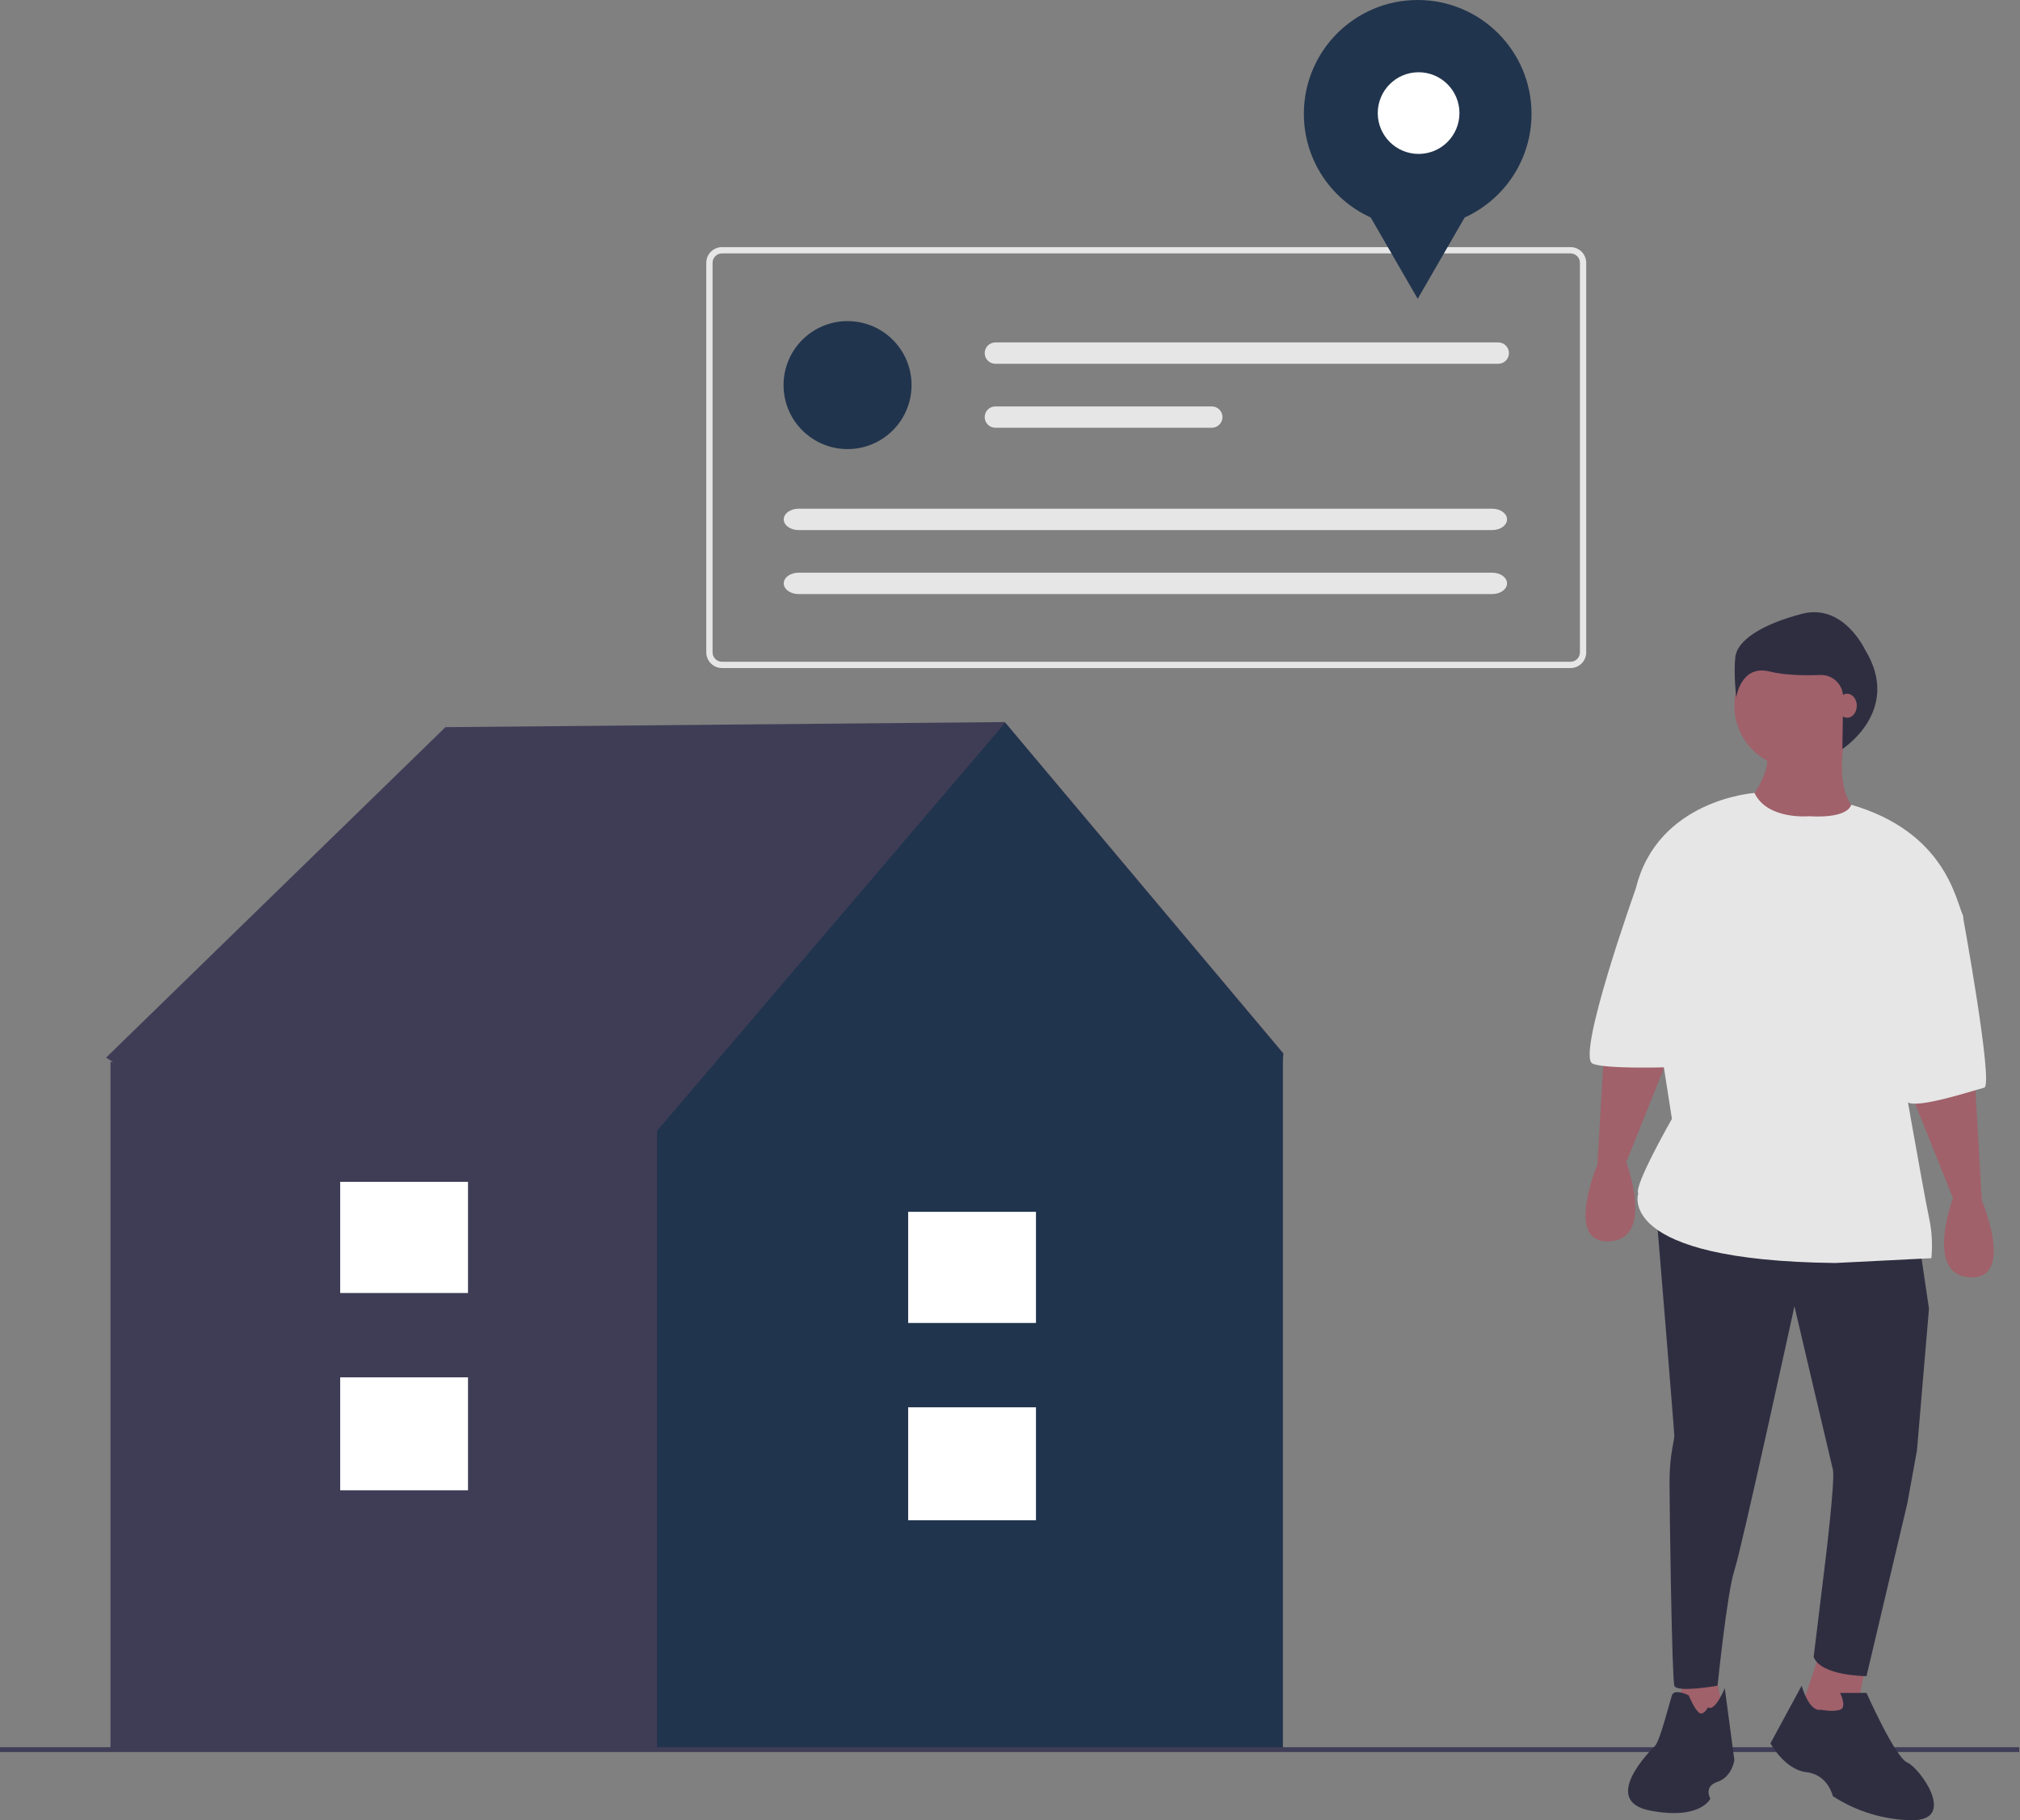 <svg width="152" height="137" viewBox="0 0 152 137" fill="none" xmlns="http://www.w3.org/2000/svg">
<rect x="0" y="0" width="152" height="137" fill="#808080" stroke="none"/>
<path d="M96.581 79.293L75.611 54.346L33.517 54.73L7.982 79.602L8.498 79.933H8.314V131.666H96.525V79.933L96.581 79.293Z" fill="#3F3D56"/>
<path d="M75.633 54.398L49.435 85.113V131.666H96.525V79.27L75.633 54.398Z" fill="#21344D"/>
<path d="M77.954 105.921H68.337V114.421H77.954V105.921Z" fill="white"/>
<path d="M77.954 91.208H68.337V99.573H77.954V91.208Z" fill="white"/>
<path d="M35.216 103.666H25.599V112.166H35.216V103.666Z" fill="white"/>
<path d="M35.216 88.952H25.599V97.318H35.216V88.952Z" fill="white"/>
<path d="M151.945 131.504H0V131.865H151.945V131.504Z" fill="#3F3D56"/>
<path d="M129.062 125.792L129.785 129.408L126.169 130.131L126.712 125.611L129.062 125.792Z" fill="#A0616A"/>
<path d="M140.451 125.068L139.547 129.587H135.208L137.016 124.164L140.451 125.068Z" fill="#A0616A"/>
<path d="M144.428 93.613L145.151 98.494L144.247 109.16L143.524 113.137L140.451 126.153C140.451 126.153 137.016 126.153 136.473 124.707L137.377 117.295C137.377 117.295 138.1 111.329 137.92 110.606C137.739 109.883 135.027 98.313 135.027 98.313C135.027 98.313 131.05 116.572 130.508 118.199C129.965 119.826 129.242 126.876 129.242 126.876C129.242 126.876 126.169 127.418 125.988 126.876C125.808 126.334 125.627 113.498 125.627 111.51C125.627 109.521 125.988 108.437 125.988 108.075C125.988 107.713 124.564 90.454 124.564 90.454L144.428 93.613Z" fill="#2F2E41"/>
<path d="M137.016 128.684C137.016 128.684 137.92 128.865 138.462 128.684C139.004 128.503 138.462 127.418 138.462 127.418H140.451C140.451 127.418 142.62 132.299 143.524 132.661C144.428 133.022 147.32 137 143.885 137C141.766 136.972 139.698 136.346 137.92 135.192C137.92 135.192 137.558 133.565 135.931 133.384C134.304 133.203 133.219 131.215 133.219 131.215L135.57 126.876C135.57 126.876 136.112 128.865 137.016 128.684Z" fill="#2F2E41"/>
<path d="M128.519 128.503C128.519 128.503 128.158 129.226 127.796 128.864C127.435 128.503 127.073 127.599 127.073 127.599C127.073 127.599 125.988 127.057 125.808 127.599C125.627 128.141 124.904 131.034 124.542 131.395C124.181 131.757 120.384 135.553 124.181 136.276C127.977 136.999 128.7 135.372 128.7 135.372C128.7 135.372 128.158 134.469 129.242 134.107C130.327 133.745 130.508 132.48 130.508 132.48L129.785 127.057C129.785 127.057 129.062 128.864 128.519 128.503Z" fill="#2F2E41"/>
<path d="M148.586 80.958L149.128 90.359C149.128 90.359 151.659 96.324 148.224 96.143C144.789 95.963 146.959 90.178 146.959 90.178L143.596 81.788L148.586 80.958Z" fill="#A0616A"/>
<path d="M120.746 78.247L120.203 87.648C120.203 87.648 117.672 93.613 121.107 93.433C124.542 93.252 122.373 87.467 122.373 87.467L125.736 79.077L120.746 78.247Z" fill="#A0616A"/>
<path d="M135.208 57.819C137.804 57.819 139.908 55.714 139.908 53.118C139.908 50.522 137.804 48.418 135.208 48.418C132.612 48.418 130.508 50.522 130.508 53.118C130.508 55.714 132.612 57.819 135.208 57.819Z" fill="#A0616A"/>
<path d="M138.914 55.017C138.914 55.017 137.649 60.078 140.179 61.344C142.71 62.609 132.225 64.417 131.502 61.344L131.864 59.898C131.864 59.898 133.31 58.09 132.948 56.463L138.914 55.017Z" fill="#A0616A"/>
<path d="M136.112 61.434C136.112 61.434 132.993 61.725 132.021 59.682C132.021 59.682 124.723 60.169 123.096 66.858L125.808 84.212C125.808 84.212 122.915 89.274 123.277 89.817C123.277 89.817 121.469 94.878 138.101 95.059L145.332 94.698C145.429 93.67 145.368 92.633 145.151 91.624C144.789 89.997 142.801 78.608 142.801 78.608C142.801 78.608 148.224 70.112 147.682 68.846C147.139 67.581 146.271 62.591 139.293 60.566C139.293 60.566 139.185 61.615 136.112 61.434Z" fill="#E6E6E6"/>
<path d="M145.332 65.773L147.682 68.847C147.682 68.847 150.032 81.682 149.309 81.863C148.586 82.043 144.247 83.49 143.524 82.947C142.801 82.405 139.547 71.739 139.547 71.739L145.332 65.773Z" fill="#E6E6E6"/>
<path d="M126.169 64.869L123.096 66.858C123.096 66.858 118.576 79.512 119.842 80.055C121.107 80.597 128.158 80.235 128.158 80.235L126.169 64.869Z" fill="#E6E6E6"/>
<path d="M140.346 48.911C140.346 48.911 138.718 45.384 135.597 46.198C132.477 47.012 130.713 48.233 130.578 49.454C130.442 50.675 130.645 52.507 130.645 52.507C130.645 52.507 130.985 49.997 133.155 50.54C134.31 50.828 135.81 50.848 136.961 50.804C137.187 50.794 137.412 50.831 137.623 50.912C137.834 50.992 138.026 51.115 138.188 51.273C138.35 51.43 138.478 51.619 138.565 51.828C138.651 52.036 138.694 52.261 138.691 52.486L138.634 56.372C138.634 56.372 143.154 53.479 140.346 48.911Z" fill="#2F2E41"/>
<path d="M118.177 50.281H54.328C54.015 50.28 53.714 50.156 53.493 49.934C53.271 49.712 53.146 49.412 53.146 49.098V19.781C53.146 19.468 53.271 19.167 53.493 18.945C53.714 18.724 54.015 18.599 54.328 18.599H118.177C118.49 18.599 118.791 18.724 119.013 18.945C119.234 19.167 119.359 19.468 119.359 19.781V49.098C119.359 49.412 119.234 49.712 119.013 49.934C118.791 50.156 118.49 50.28 118.177 50.281ZM54.328 19.072C54.14 19.072 53.96 19.147 53.827 19.28C53.694 19.413 53.619 19.593 53.619 19.781V49.098C53.619 49.286 53.694 49.467 53.827 49.6C53.96 49.733 54.14 49.807 54.328 49.808H118.177C118.365 49.807 118.545 49.733 118.678 49.6C118.811 49.467 118.886 49.286 118.886 49.098V19.781C118.886 19.593 118.811 19.413 118.678 19.28C118.545 19.147 118.365 19.072 118.177 19.072H54.328Z" fill="#E6E6E6"/>
<path d="M63.776 33.801C66.436 33.801 68.593 31.644 68.593 28.984C68.593 26.324 66.436 24.168 63.776 24.168C61.116 24.168 58.96 26.324 58.96 28.984C58.96 31.644 61.116 33.801 63.776 33.801Z" fill="#21344D"/>
<path d="M74.9 25.773C74.794 25.773 74.69 25.794 74.592 25.834C74.495 25.875 74.406 25.934 74.331 26.008C74.257 26.083 74.198 26.171 74.157 26.269C74.117 26.366 74.096 26.471 74.096 26.576C74.096 26.682 74.117 26.786 74.157 26.884C74.198 26.981 74.257 27.07 74.331 27.144C74.406 27.219 74.495 27.278 74.592 27.318C74.69 27.358 74.794 27.379 74.9 27.379H112.743C112.956 27.379 113.16 27.294 113.31 27.144C113.461 26.993 113.545 26.789 113.545 26.576C113.545 26.363 113.461 26.159 113.31 26.009C113.16 25.858 112.956 25.773 112.743 25.773H74.9Z" fill="#E6E6E6"/>
<path d="M74.9 30.589C74.794 30.589 74.69 30.609 74.592 30.65C74.495 30.69 74.406 30.749 74.331 30.824C74.257 30.898 74.198 30.987 74.157 31.084C74.117 31.182 74.096 31.286 74.096 31.392C74.096 31.497 74.117 31.602 74.157 31.699C74.198 31.797 74.257 31.885 74.331 31.96C74.406 32.034 74.495 32.093 74.592 32.134C74.69 32.174 74.794 32.194 74.9 32.194H91.184C91.289 32.194 91.394 32.174 91.491 32.134C91.589 32.093 91.677 32.034 91.752 31.96C91.827 31.885 91.886 31.797 91.926 31.699C91.967 31.602 91.988 31.497 91.988 31.392C91.988 31.286 91.967 31.182 91.926 31.084C91.886 30.987 91.827 30.898 91.752 30.824C91.677 30.749 91.589 30.69 91.491 30.65C91.394 30.609 91.289 30.589 91.184 30.589H74.9Z" fill="#E6E6E6"/>
<path d="M60.082 38.289C59.471 38.289 58.974 38.649 58.974 39.092C58.974 39.534 59.471 39.895 60.082 39.895H112.294C112.904 39.895 113.401 39.534 113.401 39.092C113.401 38.649 112.904 38.289 112.294 38.289H60.082Z" fill="#E6E6E6"/>
<path d="M60.082 43.105C59.471 43.105 58.974 43.466 58.974 43.908C58.974 44.351 59.471 44.711 60.082 44.711H112.294C112.904 44.711 113.401 44.351 113.401 43.908C113.401 43.466 112.904 43.105 112.294 43.105H60.082Z" fill="#E6E6E6"/>
<path d="M106.678 17.131C111.408 17.131 115.243 13.296 115.243 8.566C115.243 3.835 111.408 0 106.678 0C101.947 0 98.112 3.835 98.112 8.566C98.112 13.296 101.947 17.131 106.678 17.131Z" fill="#21344D"/>
<path d="M106.678 22.491L103.999 17.852L101.321 13.213H106.678H112.034L109.356 17.852L106.678 22.491Z" fill="#21344D"/>
<path d="M106.747 11.585C108.444 11.585 109.82 10.209 109.82 8.512C109.82 6.814 108.444 5.438 106.747 5.438C105.049 5.438 103.673 6.814 103.673 8.512C103.673 10.209 105.049 11.585 106.747 11.585Z" fill="white"/>
<path d="M138.996 54.022C139.395 54.022 139.719 53.617 139.719 53.118C139.719 52.619 139.395 52.214 138.996 52.214C138.596 52.214 138.273 52.619 138.273 53.118C138.273 53.617 138.596 54.022 138.996 54.022Z" fill="#A0616A"/>
</svg>
